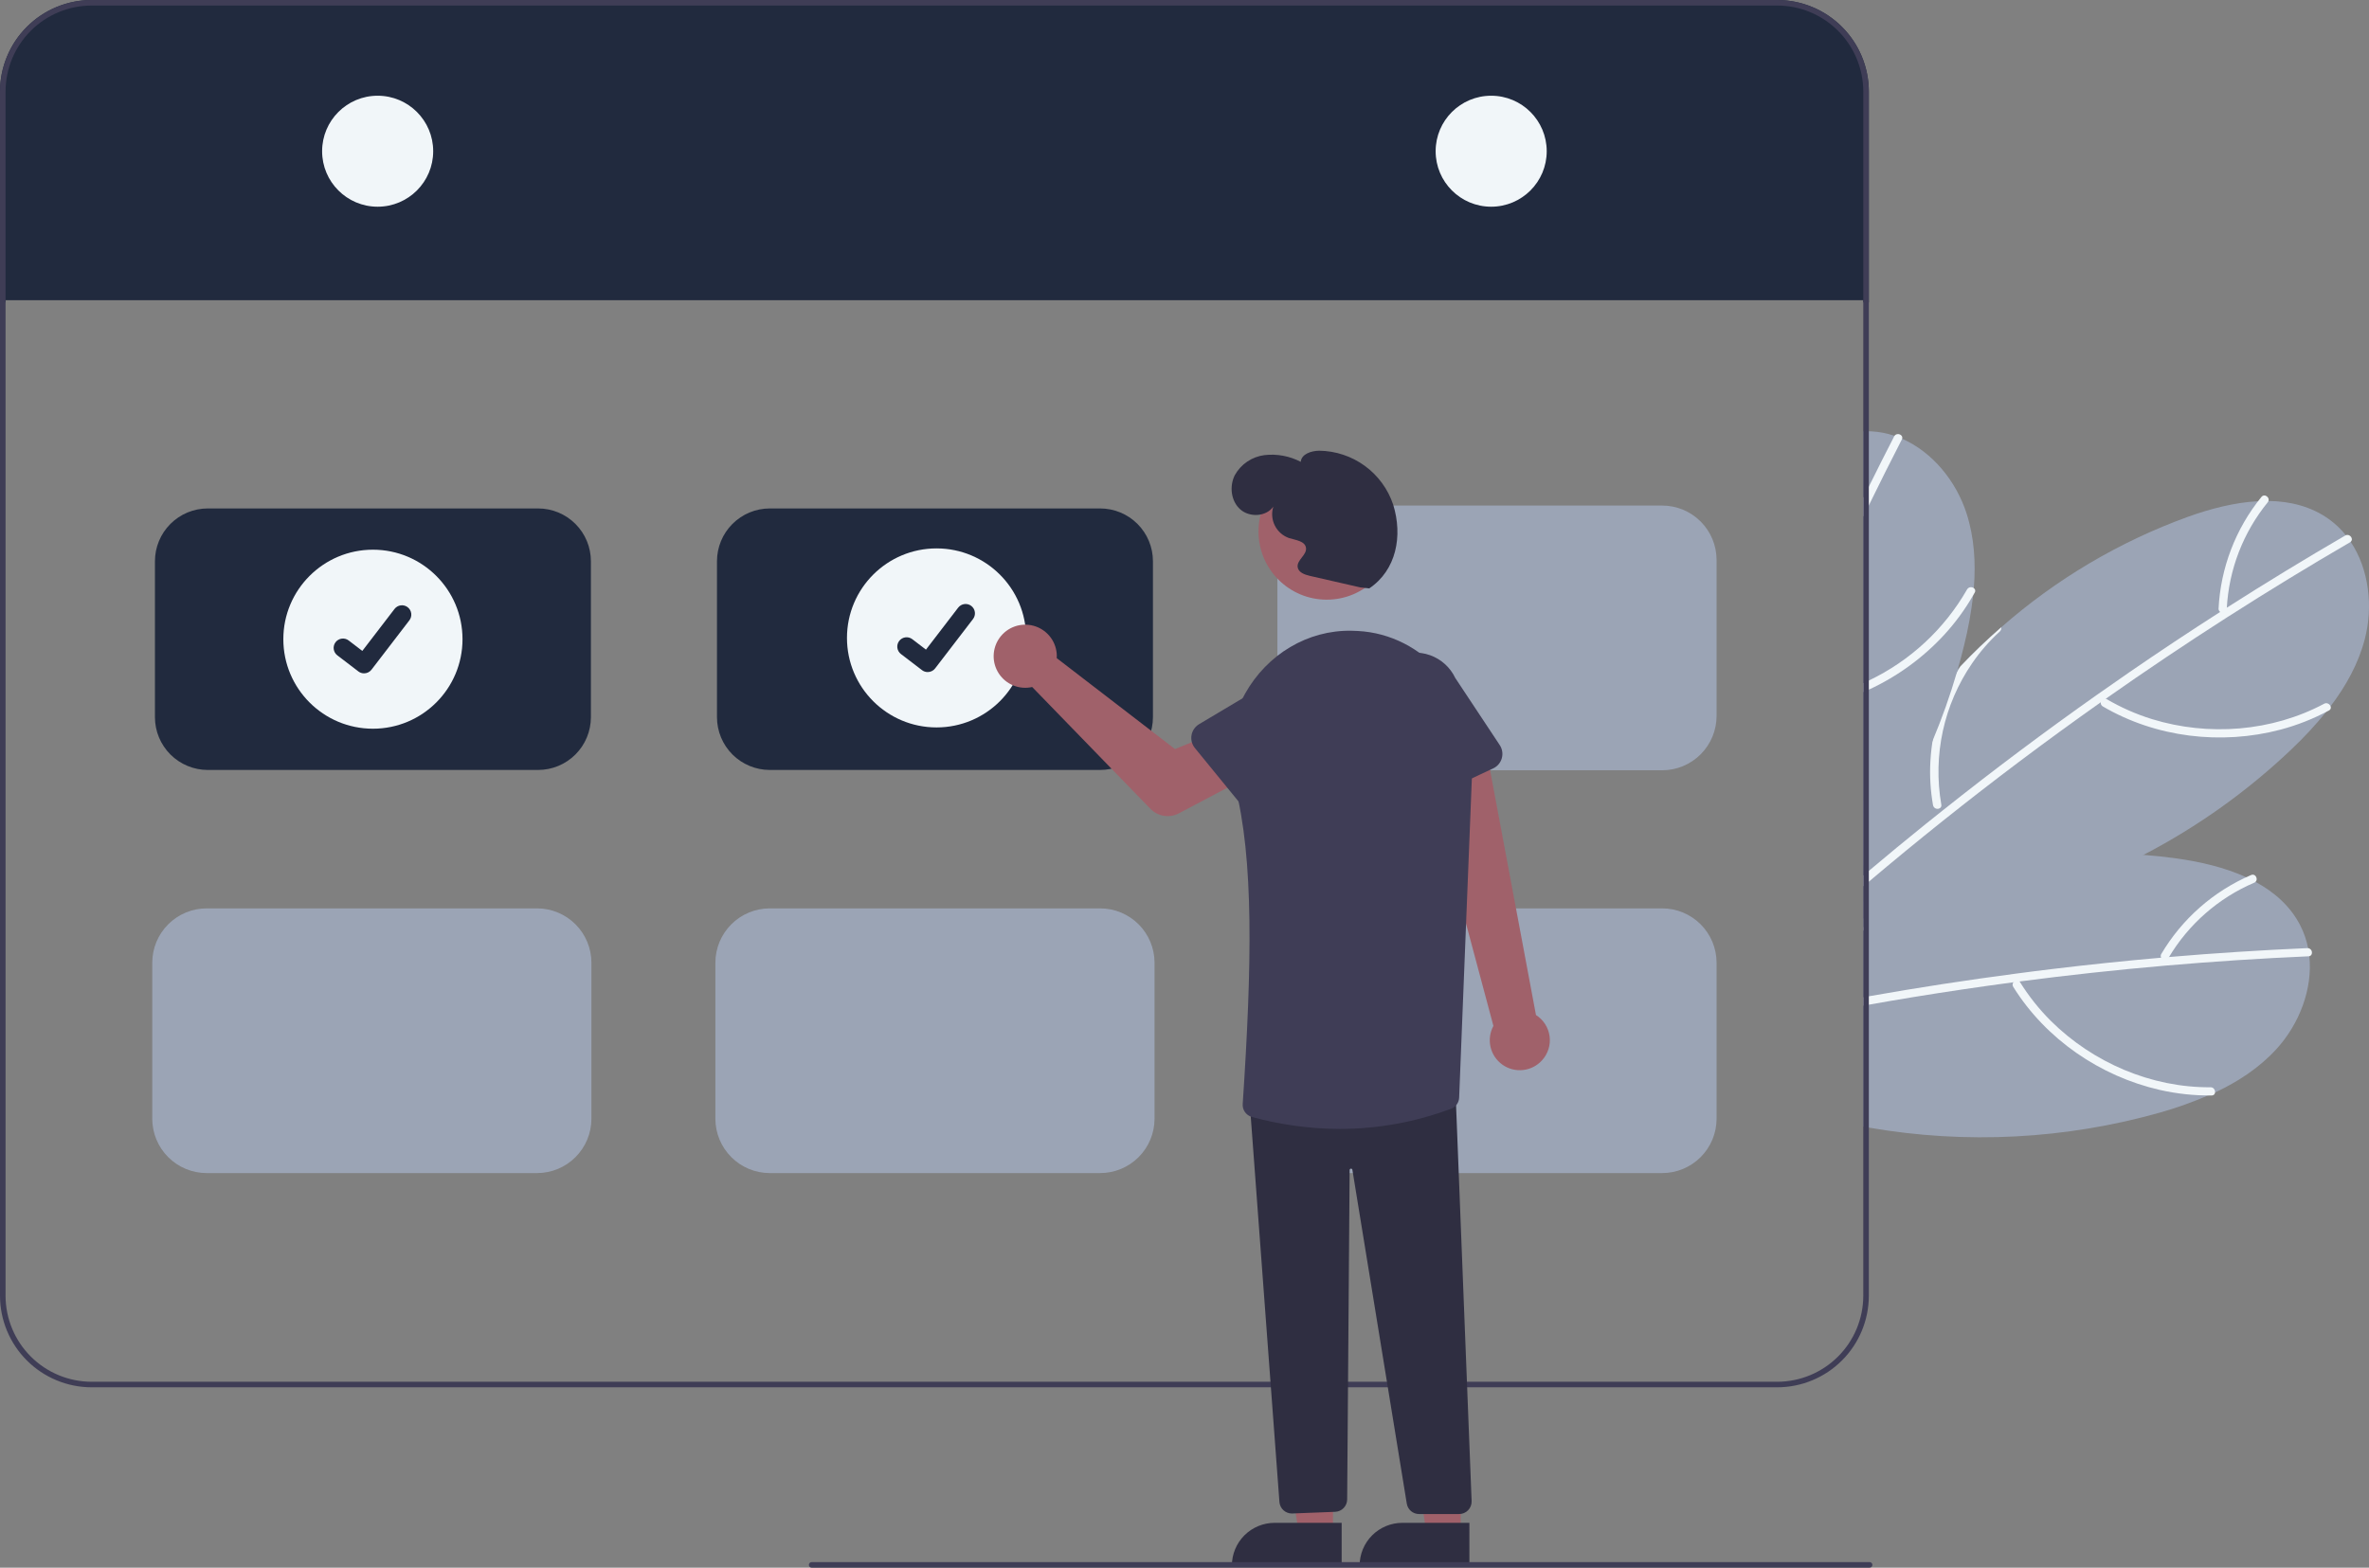 <svg width="485" height="321" viewBox="0 0 485 321" fill="none" xmlns="http://www.w3.org/2000/svg">
<rect x="0" y="0" width="485" height="321" fill="#808080" stroke="none"/>
<g clip-path="url(#clip0_29_817)">
<path d="M466.042 214.82C462.54 218.644 458.197 221.49 453.484 223.7H453.478C453.035 223.91 452.591 224.115 452.142 224.308H452.136L452.13 224.314L452.125 224.308H452.119L452.119 224.31L452.118 224.312L452.116 224.313L452.113 224.314H452.108L452.102 224.308C452.097 224.314 452.097 224.314 452.091 224.308L452.085 224.314L452.079 224.308H452.074C452.068 224.314 452.068 224.314 452.062 224.308H452.057C448.902 225.672 445.662 226.829 442.358 227.774C422.926 233.283 402.503 234.349 382.603 230.893C382.222 230.825 381.846 230.756 381.466 230.688V184.606C381.841 184.447 382.222 184.288 382.603 184.135C385.087 183.106 387.602 182.161 390.147 181.3C393.808 180.05 397.52 178.978 401.284 178.084C413.562 175.114 426.231 174.09 438.827 175.05C441.119 175.221 443.404 175.467 445.684 175.789C450.453 176.453 455.456 177.612 459.857 179.624H459.862C460.505 179.925 461.136 180.237 461.761 180.572C465.672 182.692 468.97 185.606 470.982 189.6C471.705 191.035 472.226 192.562 472.528 194.14V194.151C472.642 194.696 472.722 195.248 472.784 195.793C473.501 202.52 470.709 209.718 466.042 214.82Z" fill="#9BA4B5"/>
<path d="M472.784 195.793C472.728 195.807 472.671 195.814 472.614 195.816C462.875 196.242 453.15 196.874 443.438 197.713H443.421C443.381 197.719 443.347 197.719 443.308 197.725C433.336 198.588 423.385 199.67 413.455 200.969C413.035 201.026 412.619 201.082 412.204 201.133C405.337 202.048 398.483 203.063 391.642 204.179C388.623 204.673 385.61 205.188 382.603 205.724C382.222 205.792 381.846 205.855 381.466 205.929V204.207C381.846 204.133 382.227 204.071 382.603 204.003C392.62 202.23 402.671 200.683 412.756 199.361C415.292 199.02 417.831 198.698 420.374 198.395C427.719 197.509 435.075 196.744 442.443 196.1C442.983 196.054 443.518 196.009 444.058 195.963C453.489 195.162 462.934 194.554 472.392 194.14C472.438 194.138 472.484 194.141 472.528 194.151C473.438 194.231 473.631 195.594 472.784 195.793Z" fill="#F1F6F9"/>
<path d="M452.56 222.634C440.429 222.723 428.477 217.582 419.895 209.073C417.474 206.662 415.341 203.98 413.537 201.079C412.959 200.152 411.606 201.174 412.179 202.093C418.844 212.775 429.945 220.383 442.184 223.181C445.659 223.968 449.215 224.348 452.778 224.314C453.866 224.306 453.641 222.626 452.56 222.634Z" fill="#F1F6F9"/>
<path d="M401.284 178.084C401.232 178.244 401.139 178.387 401.014 178.5C400.889 178.612 400.737 178.69 400.573 178.726C397.793 179.454 395.106 180.503 392.569 181.851C388.862 183.807 385.497 186.349 382.603 189.379C382.449 189.532 382.301 189.685 382.159 189.845C381.92 190.095 381.693 190.35 381.466 190.612V188.134C381.829 187.748 382.21 187.367 382.603 187.004C384.888 184.817 387.42 182.903 390.147 181.3C393.808 180.05 397.52 178.978 401.284 178.084Z" fill="#F1F6F9"/>
<path d="M460.862 179.176C453.145 182.491 446.688 188.18 442.43 195.416C442.344 195.624 442.343 195.856 442.427 196.064C442.512 196.272 442.675 196.438 442.881 196.527C443.088 196.609 443.32 196.607 443.526 196.524C443.733 196.44 443.9 196.28 443.992 196.076C448.055 189.242 454.186 183.873 461.499 180.746C462.503 180.317 461.868 178.747 460.862 179.176Z" fill="#F1F6F9"/>
<path d="M484.126 130.923C482.807 135.934 480.277 140.473 477.133 144.615L477.128 144.62C476.838 145.007 476.536 145.399 476.224 145.774V145.779C474.041 148.467 471.684 151.008 469.169 153.387C460.126 161.999 449.911 169.292 438.827 175.05C421.392 184.152 401.903 189.532 382.603 189.839C382.455 189.845 382.307 189.845 382.159 189.845C381.926 189.85 381.693 189.85 381.466 189.85V164.028C381.835 163.324 382.216 162.619 382.603 161.92C387.618 152.901 393.735 144.538 400.812 137.024C400.982 136.837 401.159 136.649 401.335 136.468C403.995 133.661 406.785 130.989 409.703 128.451C420.93 118.586 433.905 110.907 447.958 105.811C452.489 104.186 457.457 102.885 462.29 102.629C463 102.589 463.705 102.572 464.416 102.578C468.867 102.64 473.137 103.692 476.781 106.294C478.086 107.23 479.256 108.341 480.26 109.595C480.612 110.032 480.937 110.481 481.249 110.941V110.947C485.013 116.571 485.888 124.236 484.126 130.923Z" fill="#9BA4B5"/>
<path d="M481.249 110.941V110.947C481.207 110.983 481.162 111.016 481.113 111.043C472.699 115.935 464.391 121.005 456.19 126.252C456.178 126.258 456.173 126.264 456.161 126.269C456.129 126.292 456.094 126.313 456.059 126.332C447.628 131.729 439.317 137.308 431.124 143.069C430.783 143.308 430.437 143.552 430.09 143.797C424.433 147.791 418.835 151.87 413.296 156.034C402.836 163.909 392.604 172.075 382.603 180.533C382.222 180.851 381.847 181.175 381.466 181.499V179.288C381.841 178.965 382.222 178.641 382.603 178.323C386.435 175.09 390.3 171.903 394.2 168.761C395.366 167.823 396.537 166.886 397.708 165.96C408.112 157.682 418.748 149.713 429.618 142.052H429.624C431.761 140.547 433.903 139.055 436.048 137.575C442.142 133.383 448.305 129.29 454.536 125.298C454.984 125.008 455.439 124.718 455.894 124.429C463.87 119.338 471.951 114.414 480.135 109.657C480.175 109.633 480.217 109.612 480.26 109.595C481.113 109.254 481.914 110.379 481.249 110.941Z" fill="#F1F6F9"/>
<path d="M475.819 144.1C465.117 149.81 452.143 150.806 440.589 147.254C437.324 146.244 434.188 144.859 431.242 143.127C430.299 142.575 429.576 144.108 430.511 144.656C441.378 151.021 454.745 152.606 466.884 149.402C470.328 148.485 473.653 147.171 476.793 145.486C477.753 144.974 476.772 143.591 475.819 144.1Z" fill="#F1F6F9"/>
<path d="M395.747 164.887C395.217 161.913 395.036 158.887 395.206 155.871C395.589 148.992 397.696 142.32 401.335 136.469C403.998 133.663 406.788 130.99 409.705 128.451C409.732 128.617 409.716 128.787 409.658 128.945C409.599 129.103 409.501 129.243 409.372 129.351C407.249 131.287 405.358 133.462 403.737 135.832C397.944 144.281 395.684 154.656 397.437 164.747C397.465 164.861 397.463 164.981 397.432 165.094C397.401 165.208 397.341 165.312 397.258 165.396C397.137 165.502 396.989 165.574 396.831 165.605C396.673 165.637 396.509 165.626 396.357 165.575C396.204 165.523 396.067 165.433 395.96 165.312C395.853 165.191 395.78 165.045 395.747 164.887Z" fill="#F1F6F9"/>
<path d="M462.971 101.761C457.677 108.279 454.604 116.315 454.197 124.7C454.217 124.923 454.324 125.13 454.495 125.275C454.667 125.419 454.888 125.491 455.112 125.474C455.334 125.45 455.538 125.342 455.682 125.171C455.827 125.001 455.9 124.782 455.886 124.559C456.308 116.62 459.242 109.021 464.265 102.856C464.954 102.01 463.662 100.914 462.971 101.761Z" fill="#F1F6F9"/>
<path d="M404.098 120.429V120.435C404.058 120.923 404.013 121.406 403.961 121.889V121.9C403.566 125.338 402.949 128.746 402.114 132.104C401.716 133.752 401.283 135.388 400.812 137.024C400.755 137.235 400.692 137.445 400.63 137.649V137.655C399.241 142.414 397.582 147.09 395.661 151.66C392.126 160.074 387.751 168.11 382.603 175.647C382.233 176.198 381.852 176.749 381.466 177.294V88.323C381.846 88.3 382.222 88.3 382.603 88.312C382.784 88.312 382.966 88.318 383.148 88.329C384.752 88.413 386.337 88.721 387.856 89.244C388.39 89.42 388.907 89.619 389.419 89.84C395.621 92.556 400.494 98.544 402.608 105.129C404.194 110.06 404.513 115.248 404.098 120.429Z" fill="#9BA4B5"/>
<path d="M389.419 89.84C389.406 89.896 389.385 89.95 389.356 89.999C387.054 94.471 384.803 98.965 382.603 103.481C382.222 104.26 381.841 105.044 381.466 105.822V101.959C381.841 101.186 382.22 100.413 382.603 99.641C384.303 96.198 386.031 92.77 387.787 89.357C387.807 89.317 387.83 89.279 387.856 89.244C388.379 88.494 389.675 89.005 389.419 89.84Z" fill="#F1F6F9"/>
<path d="M404.28 121.344C404.177 121.525 404.075 121.707 403.961 121.889C402.292 124.796 400.305 127.51 398.037 129.979C393.682 134.702 388.437 138.519 382.603 141.212C382.227 141.393 381.846 141.564 381.466 141.723V139.876C381.846 139.706 382.227 139.53 382.603 139.348C391.048 135.322 398.063 128.817 402.711 120.702C402.778 120.586 402.869 120.486 402.978 120.408C403.087 120.33 403.212 120.277 403.343 120.252C403.475 120.227 403.61 120.23 403.74 120.261C403.87 120.293 403.992 120.352 404.098 120.435C404.169 120.482 404.231 120.544 404.279 120.615C404.327 120.687 404.36 120.767 404.377 120.851C404.394 120.936 404.394 121.023 404.377 121.107C404.361 121.192 404.327 121.272 404.28 121.344Z" fill="#F1F6F9"/>
<path d="M382.603 18.749V61.927H381.466V61.467H1.137V61.927H0V18.749C0.005 13.778 1.983 9.012 5.5 5.497C9.017 1.982 13.787 0.005 18.761 0H363.842C368.816 0.005 373.585 1.982 377.102 5.497C380.62 9.012 382.598 13.778 382.603 18.749Z" fill="#212A3E"/>
<path d="M363.842 0H18.761C13.787 0.005 9.017 1.982 5.5 5.497C1.983 9.012 0.005 13.778 0 18.749V265.322C0.005 270.293 1.983 275.059 5.5 278.574C9.017 282.089 13.787 284.066 18.761 284.071H363.842C368.816 284.066 373.585 282.089 377.102 278.574C380.62 275.059 382.598 270.293 382.603 265.322V18.749C382.598 13.778 380.62 9.012 377.102 5.497C373.585 1.982 368.816 0.005 363.842 0ZM381.466 265.322C381.46 269.991 379.601 274.468 376.297 277.769C372.993 281.071 368.514 282.929 363.842 282.935H18.761C14.088 282.929 9.609 281.071 6.305 277.769C3.002 274.468 1.143 269.991 1.137 265.322V18.749C1.143 14.079 3.002 9.603 6.305 6.301C9.609 3 14.088 1.142 18.761 1.136H363.842C368.514 1.142 372.993 3 376.297 6.301C379.601 9.603 381.46 14.079 381.466 18.749V265.322Z" fill="#3F3D56"/>
<path d="M77.316 42.327C83.596 42.327 88.686 37.239 88.686 30.964C88.686 24.688 83.596 19.601 77.316 19.601C71.037 19.601 65.946 24.688 65.946 30.964C65.946 37.239 71.037 42.327 77.316 42.327Z" fill="#F1F6F9"/>
<path d="M305.286 42.327C311.566 42.327 316.656 37.239 316.656 30.964C316.656 24.688 311.566 19.601 305.286 19.601C299.007 19.601 293.916 24.688 293.916 30.964C293.916 37.239 299.007 42.327 305.286 42.327Z" fill="#F1F6F9"/>
<path d="M110.167 157.66H42.529C39.663 157.657 36.916 156.518 34.89 154.493C32.864 152.468 31.724 149.723 31.721 146.859V114.911C31.724 112.047 32.864 109.302 34.89 107.277C36.916 105.252 39.663 104.113 42.529 104.11H110.167C113.033 104.113 115.78 105.252 117.806 107.277C119.832 109.302 120.972 112.047 120.975 114.911V146.859C120.972 149.723 119.832 152.468 117.806 154.493C115.78 156.518 113.033 157.657 110.167 157.66Z" fill="#212A3E"/>
<path d="M225.231 157.66H157.593C154.728 157.657 151.98 156.518 149.954 154.493C147.928 152.468 146.788 149.723 146.785 146.859V114.911C146.788 112.047 147.928 109.302 149.954 107.277C151.98 105.252 154.728 104.113 157.593 104.11H225.231C228.097 104.113 230.844 105.252 232.87 107.277C234.896 109.302 236.036 112.047 236.039 114.911V146.859C236.036 149.723 234.896 152.468 232.87 154.493C230.844 156.518 228.097 157.657 225.231 157.66Z" fill="#212A3E"/>
<path d="M225.231 240.206H157.593C154.641 240.203 151.81 239.03 149.723 236.943C147.635 234.857 146.461 232.028 146.457 229.078V197.13C146.461 194.179 147.635 191.35 149.723 189.264C151.81 187.178 154.641 186.004 157.593 186.001H225.231C228.184 186.004 231.014 187.178 233.102 189.264C235.189 191.35 236.364 194.179 236.367 197.13V229.078C236.364 232.028 235.189 234.857 233.102 236.943C231.014 239.03 228.184 240.203 225.231 240.206Z" fill="#9BA4B5"/>
<path d="M109.945 240.206H42.307C39.355 240.203 36.524 239.03 34.437 236.943C32.349 234.857 31.175 232.028 31.171 229.078V197.13C31.175 194.179 32.349 191.35 34.437 189.264C36.524 187.178 39.355 186.004 42.307 186.001H109.945C112.898 186.004 115.728 187.178 117.816 189.264C119.903 191.35 121.078 194.179 121.081 197.13V229.078C121.078 232.028 119.903 234.857 117.816 236.943C115.728 239.03 112.898 240.203 109.945 240.206Z" fill="#9BA4B5"/>
<path d="M340.296 240.206H272.657C269.705 240.203 266.875 239.03 264.787 236.943C262.699 234.857 261.525 232.028 261.522 229.078V197.13C261.525 194.179 262.699 191.35 264.787 189.264C266.875 187.178 269.705 186.004 272.657 186.001H340.296C343.248 186.004 346.078 187.178 348.166 189.264C350.254 191.35 351.428 194.179 351.431 197.13V229.078C351.428 232.028 350.254 234.857 348.166 236.943C346.078 239.03 343.248 240.203 340.296 240.206Z" fill="#9BA4B5"/>
<path d="M340.296 157.725H272.657C269.705 157.721 266.875 156.548 264.787 154.461C262.699 152.375 261.525 149.547 261.522 146.596V114.648C261.525 111.697 262.699 108.869 264.787 106.782C266.875 104.696 269.705 103.523 272.657 103.519H340.296C343.248 103.523 346.078 104.696 348.166 106.782C350.254 108.869 351.428 111.697 351.431 114.648V146.596C351.428 149.547 350.254 152.375 348.166 154.461C346.078 156.548 343.248 157.721 340.296 157.725Z" fill="#9BA4B5"/>
<path d="M76.348 149.214C86.477 149.214 94.689 141.008 94.689 130.885C94.689 120.762 86.477 112.556 76.348 112.556C66.219 112.556 58.007 120.762 58.007 130.885C58.007 141.008 66.219 149.214 76.348 149.214Z" fill="#F1F6F9"/>
<path d="M74.53 137.877C74.117 137.878 73.716 137.745 73.385 137.497L73.365 137.482L69.055 134.184C68.855 134.031 68.687 133.841 68.561 133.623C68.435 133.406 68.353 133.165 68.32 132.916C68.287 132.667 68.303 132.413 68.368 132.17C68.433 131.927 68.545 131.7 68.698 131.5C68.851 131.3 69.042 131.133 69.26 131.007C69.478 130.881 69.718 130.799 69.968 130.767C70.217 130.734 70.471 130.75 70.714 130.815C70.957 130.88 71.184 130.993 71.384 131.146L74.176 133.285L80.774 124.687C80.927 124.487 81.117 124.32 81.335 124.194C81.553 124.068 81.793 123.987 82.043 123.954C82.292 123.921 82.545 123.937 82.788 124.002C83.031 124.067 83.259 124.179 83.458 124.332L83.417 124.388L83.459 124.333C83.862 124.642 84.125 125.099 84.192 125.602C84.258 126.105 84.122 126.613 83.814 127.016L76.053 137.131C75.874 137.364 75.643 137.552 75.379 137.682C75.115 137.811 74.824 137.878 74.53 137.877Z" fill="#212A3E"/>
<path d="M191.74 148.951C201.869 148.951 210.081 140.745 210.081 130.622C210.081 120.499 201.869 112.293 191.74 112.293C181.61 112.293 173.399 120.499 173.399 130.622C173.399 140.745 181.61 148.951 191.74 148.951Z" fill="#F1F6F9"/>
<path d="M189.922 137.614C189.509 137.615 189.107 137.482 188.777 137.234L188.757 137.219L184.446 133.921C184.043 133.612 183.779 133.156 183.713 132.653C183.646 132.15 183.782 131.641 184.091 131.238C184.4 130.835 184.856 130.571 185.36 130.505C185.863 130.438 186.373 130.574 186.776 130.883L189.568 133.022L196.165 124.423C196.318 124.224 196.509 124.057 196.727 123.931C196.945 123.805 197.185 123.723 197.434 123.691C197.684 123.658 197.937 123.674 198.18 123.739C198.423 123.804 198.651 123.916 198.85 124.069L198.809 124.125L198.851 124.07C199.254 124.379 199.517 124.835 199.583 125.338C199.65 125.841 199.514 126.35 199.206 126.753L191.445 136.867C191.266 137.1 191.035 137.289 190.771 137.418C190.506 137.548 190.216 137.615 189.922 137.614Z" fill="#212A3E"/>
<path d="M315.697 217.115C316.299 216.457 316.75 215.674 317.017 214.823C317.285 213.972 317.362 213.072 317.243 212.188C317.125 211.303 316.814 210.455 316.333 209.704C315.851 208.953 315.21 208.316 314.456 207.839L304.216 153.199L291.764 157.814L305.744 210.072C305.026 211.392 304.818 212.929 305.158 214.392C305.498 215.855 306.363 217.143 307.59 218.011C308.817 218.88 310.32 219.268 311.814 219.103C313.308 218.937 314.69 218.23 315.697 217.115Z" fill="#A0616A"/>
<path d="M216.331 133.741C216.362 134.08 216.366 134.421 216.343 134.761L240.556 153.385L247.422 150.567L253.032 160.367L241.361 166.536C240.419 167.034 239.34 167.213 238.286 167.046C237.233 166.88 236.262 166.376 235.519 165.611L211.317 140.676C210.036 140.964 208.698 140.857 207.479 140.366C206.261 139.876 205.221 139.027 204.498 137.932C203.774 136.836 203.401 135.547 203.429 134.235C203.457 132.923 203.883 131.65 204.653 130.586C205.422 129.522 206.497 128.718 207.734 128.279C208.972 127.841 210.314 127.79 211.582 128.132C212.85 128.474 213.983 129.194 214.832 130.196C215.68 131.198 216.203 132.435 216.331 133.741Z" fill="#A0616A"/>
<path d="M272.897 314.096H265.928L262.612 292.912L272.899 292.912L272.897 314.096Z" fill="#A0616A"/>
<path d="M274.675 320.849L252.202 320.848V320.564C252.202 319.416 252.428 318.279 252.868 317.218C253.307 316.158 253.952 315.194 254.764 314.382C255.576 313.571 256.54 312.927 257.602 312.487C258.663 312.048 259.8 311.822 260.949 311.822L274.676 311.823L274.675 320.849Z" fill="#2F2E41"/>
<path d="M299.049 314.096H292.079L288.763 292.912L299.05 292.912L299.049 314.096Z" fill="#A0616A"/>
<path d="M300.826 320.849L278.353 320.848V320.564C278.353 319.416 278.579 318.279 279.019 317.218C279.458 316.158 280.103 315.194 280.915 314.382C281.727 313.571 282.692 312.927 283.753 312.487C284.814 312.048 285.952 311.822 287.1 311.822L300.827 311.823L300.826 320.849Z" fill="#2F2E41"/>
<path d="M264.481 309.909C263.844 309.91 263.231 309.673 262.76 309.245C262.29 308.817 261.996 308.229 261.937 307.596L255.863 225.96L256.15 225.937L297.947 222.503L297.958 222.8L301.281 307.368C301.294 307.712 301.237 308.055 301.115 308.376C300.992 308.697 300.806 308.99 300.567 309.238C300.328 309.485 300.042 309.682 299.725 309.817C299.409 309.951 299.068 310.02 298.724 310.02H290.529C289.917 310.023 289.325 309.806 288.86 309.408C288.396 309.01 288.091 308.458 288.001 307.853L276.872 239.536C276.861 239.466 276.824 239.402 276.768 239.358C276.712 239.313 276.641 239.291 276.57 239.296C276.499 239.302 276.432 239.333 276.383 239.386C276.334 239.438 276.307 239.506 276.306 239.578L275.802 307.029C275.796 307.681 275.543 308.306 275.092 308.777C274.642 309.248 274.029 309.53 273.378 309.564L264.618 309.906C264.572 309.908 264.526 309.909 264.481 309.909Z" fill="#2F2E41"/>
<path d="M271.615 122.79C279.326 122.79 285.578 116.542 285.578 108.836C285.578 101.129 279.326 94.882 271.615 94.882C263.903 94.882 257.652 101.129 257.652 108.836C257.652 116.542 263.903 122.79 271.615 122.79Z" fill="#A0616A"/>
<path d="M274.318 231.166C268.215 231.148 262.142 230.319 256.258 228.7C255.691 228.535 255.199 228.18 254.864 227.695C254.529 227.21 254.371 226.625 254.418 226.037C256.298 197.804 256.74 175.895 252.787 160.735C251.102 154.274 251.867 147.47 254.885 142.066C259.428 133.935 267.776 128.985 276.682 129.156C277.107 129.164 277.537 129.179 277.971 129.202C291.486 129.897 302.017 142.116 301.447 156.439L298.729 224.712C298.719 225.21 298.561 225.694 298.277 226.103C297.992 226.512 297.592 226.827 297.128 227.01C289.836 229.751 282.109 231.159 274.318 231.166Z" fill="#3F3D56"/>
<path d="M255.085 165.977L244.626 153.169C244.328 152.804 244.112 152.38 243.994 151.925C243.875 151.47 243.856 150.994 243.938 150.531C244.019 150.068 244.2 149.628 244.467 149.241C244.734 148.853 245.082 148.528 245.486 148.288L259.654 139.851C261.529 138.339 263.926 137.632 266.321 137.885C268.717 138.138 270.914 139.329 272.431 141.199C273.948 143.068 274.662 145.462 274.415 147.856C274.168 150.25 272.982 152.449 271.115 153.97L260.043 166.113C259.725 166.461 259.337 166.736 258.904 166.92C258.471 167.104 258.003 167.193 257.532 167.18C257.062 167.167 256.6 167.053 256.177 166.845C255.755 166.638 255.382 166.342 255.085 165.977Z" fill="#3F3D56"/>
<path d="M287.987 164.37C287.557 164.178 287.174 163.896 286.863 163.542C286.553 163.188 286.323 162.772 286.188 162.321L281.48 146.581C280.457 144.401 280.342 141.905 281.159 139.641C281.975 137.376 283.657 135.528 285.836 134.501C288.014 133.474 290.511 133.353 292.779 134.163C295.047 134.974 296.901 136.65 297.934 138.825L307.039 152.567C307.299 152.96 307.471 153.403 307.544 153.868C307.617 154.332 307.589 154.807 307.461 155.26C307.334 155.713 307.11 156.133 306.806 156.492C306.501 156.851 306.123 157.139 305.697 157.339L290.714 164.348C290.288 164.547 289.824 164.653 289.353 164.656C288.882 164.66 288.416 164.563 287.987 164.37Z" fill="#3F3D56"/>
<path d="M278.515 120.285L268.165 117.918C267.097 117.674 265.814 117.208 265.666 116.123C265.467 114.666 267.566 113.651 267.372 112.193C267.185 110.78 265.273 110.598 263.91 110.181C262.64 109.736 261.594 108.815 260.992 107.613C260.39 106.41 260.28 105.021 260.685 103.739C259.21 105.816 255.841 105.994 253.928 104.311C252.015 102.628 251.648 99.575 252.797 97.301C253.417 96.184 254.293 95.23 255.352 94.515C256.412 93.8 257.625 93.345 258.893 93.188C261.444 92.898 264.022 93.379 266.297 94.567C266.448 92.957 268.46 92.305 270.077 92.29C273.438 92.329 276.703 93.415 279.418 95.395C282.133 97.375 284.162 100.152 285.224 103.338C287.209 109.731 285.881 116.739 280.327 120.479L278.515 120.285Z" fill="#2F2E41"/>
<path d="M382.766 321H166.166C166.016 321 165.871 320.94 165.764 320.834C165.658 320.727 165.598 320.583 165.598 320.432C165.598 320.281 165.658 320.137 165.764 320.03C165.871 319.924 166.016 319.864 166.166 319.864H382.766C382.917 319.864 383.061 319.924 383.168 320.03C383.275 320.137 383.335 320.281 383.335 320.432C383.335 320.583 383.275 320.727 383.168 320.834C383.061 320.94 382.917 321 382.766 321Z" fill="#3F3D56"/>
</g>
<defs>
<clipPath id="clip0_29_817">
<rect width="485" height="321" fill="white"/>
</clipPath>
</defs>
</svg>

